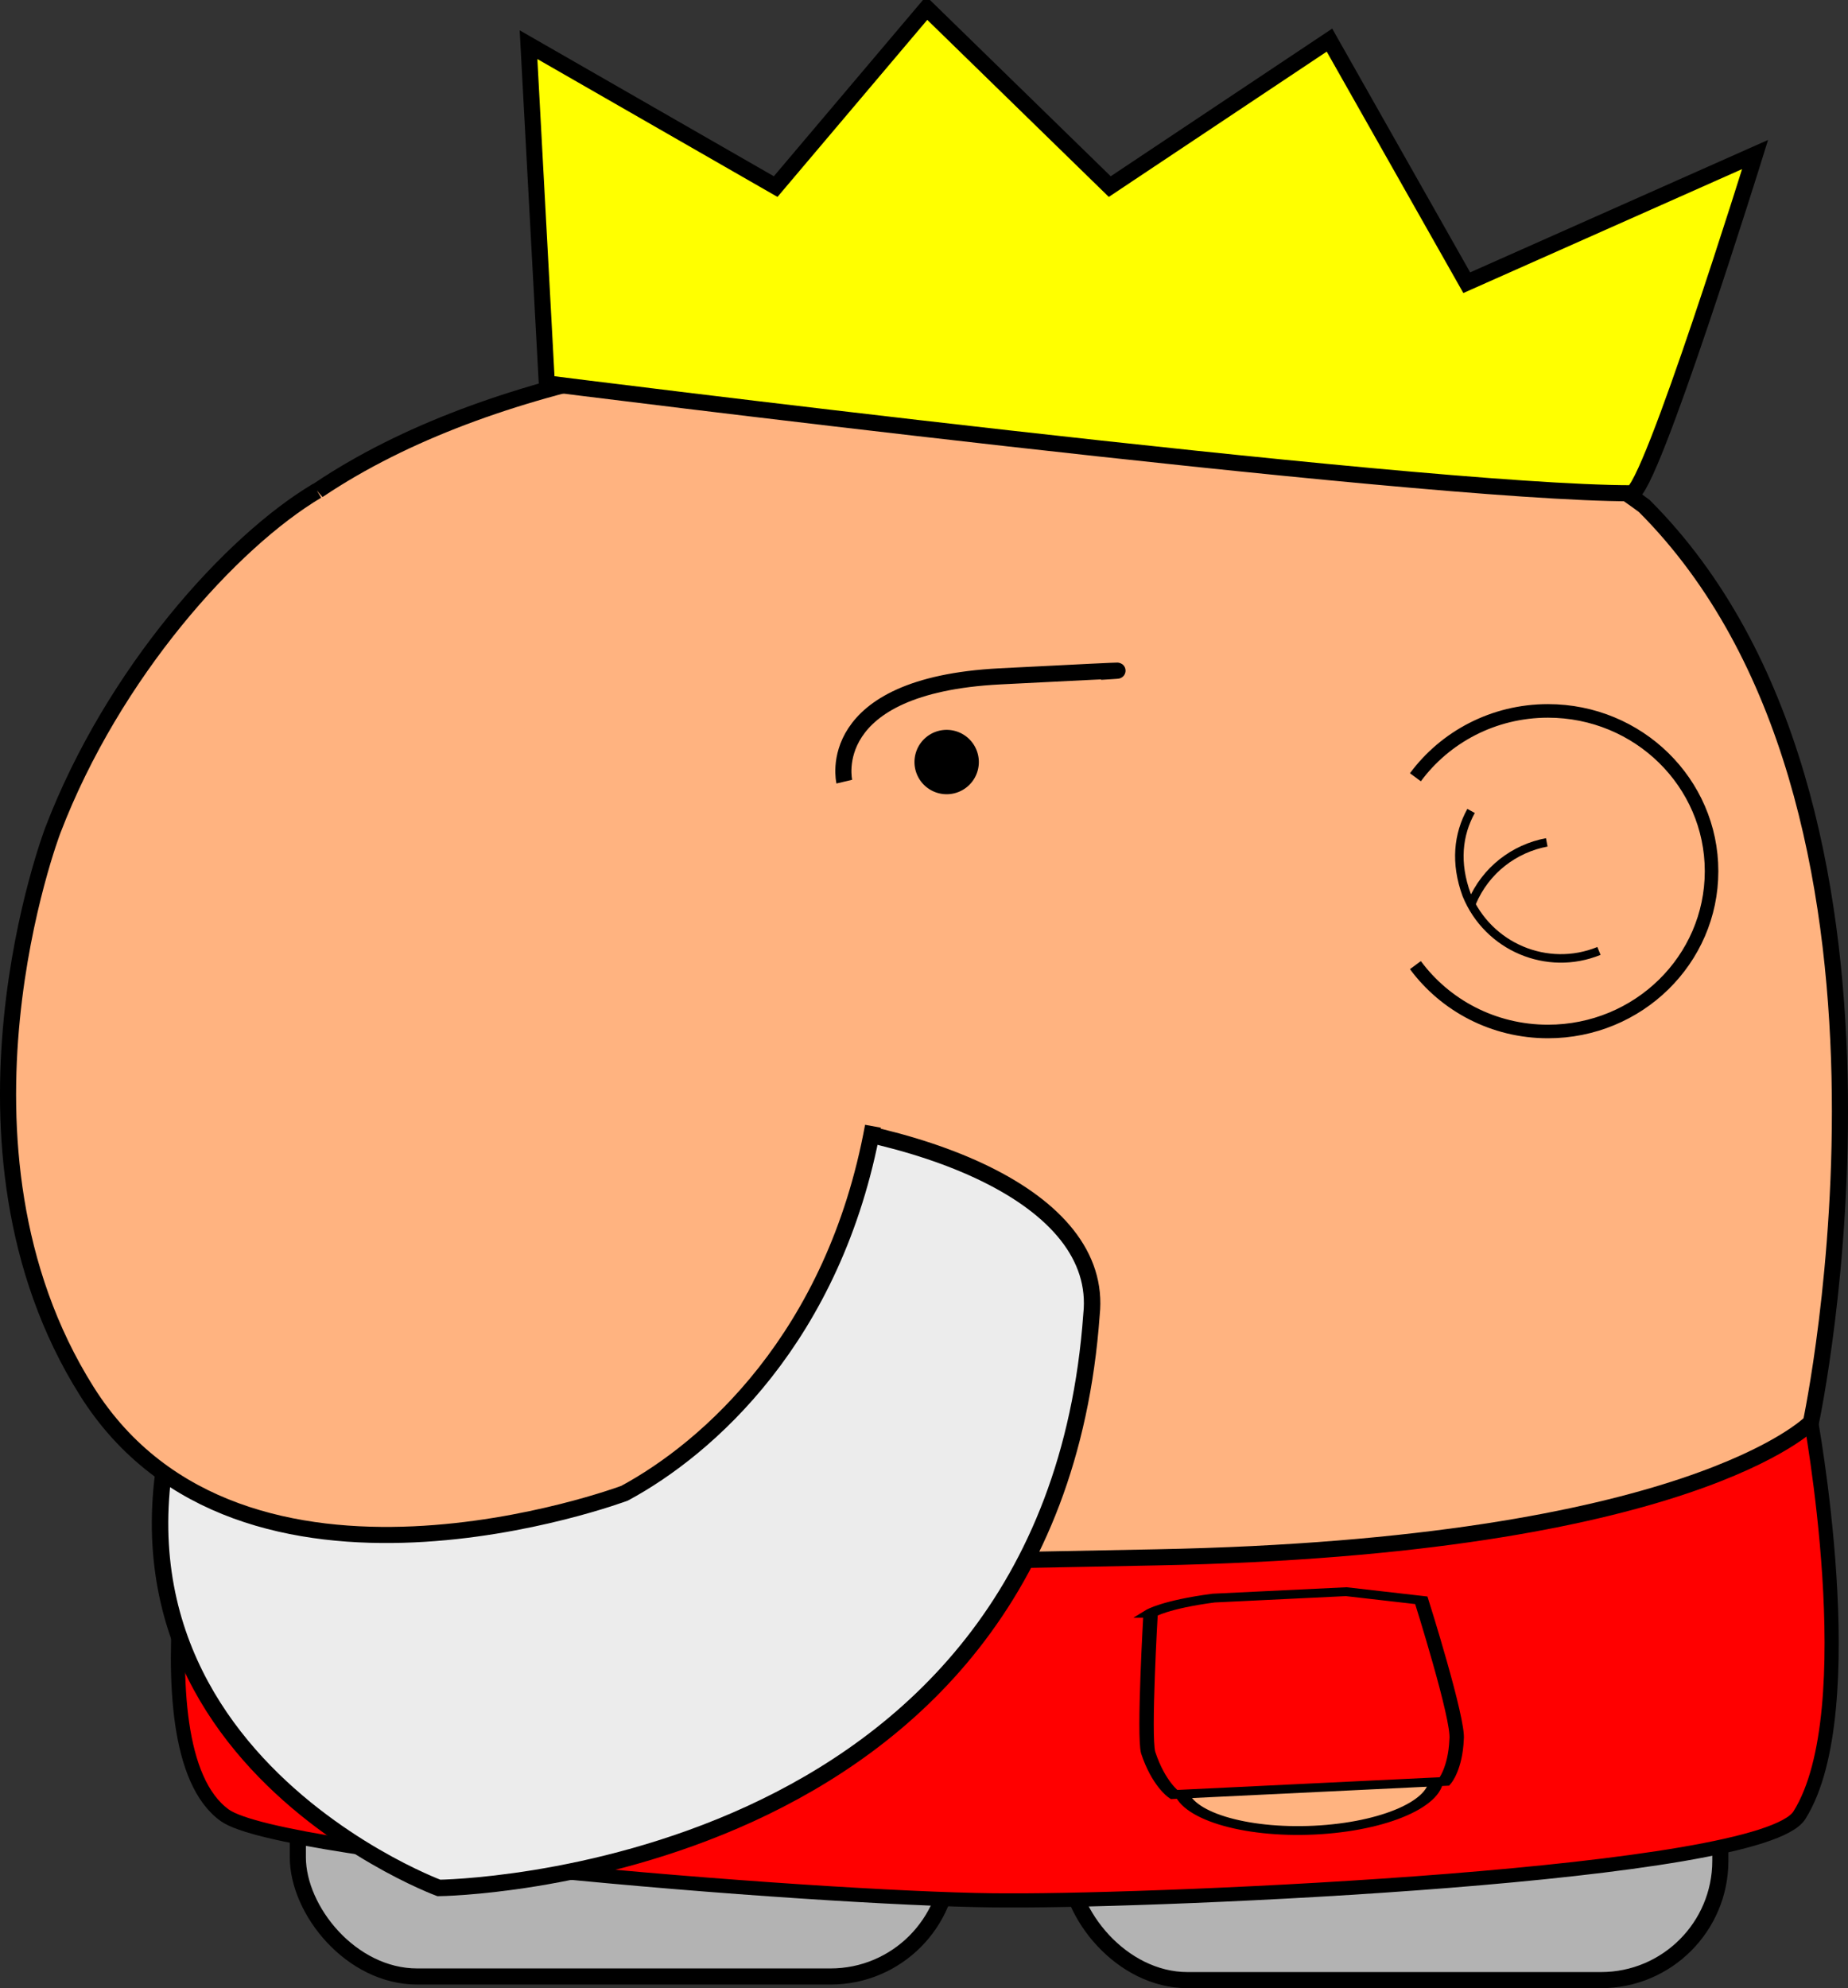 <?xml version="1.0" encoding="UTF-8" standalone="no"?>
<!-- Created with Inkscape (http://www.inkscape.org/) -->

<svg
   xmlns:dc="http://purl.org/dc/elements/1.1/"
   xmlns:cc="http://creativecommons.org/ns#"
   xmlns:rdf="http://www.w3.org/1999/02/22-rdf-syntax-ns#"
   xmlns:svg="http://www.w3.org/2000/svg"
   xmlns="http://www.w3.org/2000/svg"
   xmlns:sodipodi="http://sodipodi.sourceforge.net/DTD/sodipodi-0.dtd"
   xmlns:inkscape="http://www.inkscape.org/namespaces/inkscape"
   version="1.0"
   width="114.709"
   height="123.393"
   id="svg2"
   inkscape:version="0.47 r22583"
   sodipodi:docname="arcadio3.svg">
  <rect width="100%" height="100%" fill="#333333" stroke="none"/>
  <sodipodi:namedview
     pagecolor="#ffffff"
     bordercolor="#666666"
     borderopacity="1"
     objecttolerance="10"
     gridtolerance="10"
     guidetolerance="10"
     inkscape:pageopacity="0"
     inkscape:pageshadow="2"
     inkscape:window-width="1024"
     inkscape:window-height="551"
     id="namedview36"
     showgrid="false"
     inkscape:zoom="0.93992083"
     inkscape:cx="-95.413678"
     inkscape:cy="30.914975"
     inkscape:window-x="0"
     inkscape:window-y="26"
     inkscape:window-maximized="1"
     inkscape:current-layer="svg2" />
  <defs
     id="defs4">
    <inkscape:path-effect
       effect="spiro"
       id="path-effect3684"
       is_visible="true" />
    <inkscape:perspective
       sodipodi:type="inkscape:persp3d"
       inkscape:vp_x="0 : 99.326523 : 1"
       inkscape:vp_y="0 : 1000 : 0"
       inkscape:vp_z="107.28794 : 99.326523 : 1"
       inkscape:persp3d-origin="53.64397 : 66.217682 : 1"
       id="perspective40" />
    <linearGradient
       x1="79.135"
       y1="222.452"
       x2="81.36"
       y2="288.581"
       id="linearGradient22173"
       gradientUnits="userSpaceOnUse" />
    <linearGradient
       x1="146.383"
       y1="70.229"
       x2="116.753"
       y2="53.989"
       id="linearGradient15268"
       gradientUnits="userSpaceOnUse"
       gradientTransform="scale(1.034,0.967)" />
    <linearGradient
       x1="162.977"
       y1="23.932"
       x2="131.345"
       y2="10.142"
       id="linearGradient15267"
       gradientUnits="userSpaceOnUse"
       gradientTransform="scale(1.036,0.966)" />
    <linearGradient
       x1="215.191"
       y1="116.156"
       x2="148.535"
       y2="78.029"
       id="linearGradient15266"
       gradientUnits="userSpaceOnUse"
       gradientTransform="scale(1.027,0.974)" />
    <linearGradient
       x1="230.186"
       y1="64.586"
       x2="171.498"
       y2="31.573"
       id="linearGradient15265"
       gradientUnits="userSpaceOnUse"
       gradientTransform="scale(1.033,0.968)" />
    <radialGradient
       cx="24.826"
       cy="176.564"
       r="42.86"
       fx="40.975"
       fy="162.111"
       id="radialGradient15264"
       gradientUnits="userSpaceOnUse" />
    <inkscape:perspective
       id="perspective3524"
       inkscape:persp3d-origin="0.5 : 0.33333333 : 1"
       inkscape:vp_z="1 : 0.5 : 1"
       inkscape:vp_y="0 : 1000 : 0"
       inkscape:vp_x="0 : 0.5 : 1"
       sodipodi:type="inkscape:persp3d" />
    <clipPath
       clipPathUnits="userSpaceOnUse"
       id="clipPath3715">
      <path
         style="fill:#ffffff;fill-opacity:1;fill-rule:nonzero;stroke:#000000;stroke-width:0.57;stroke-linecap:round;stroke-linejoin:round;stroke-miterlimit:4;stroke-opacity:1;stroke-dasharray:none;stroke-dashoffset:0.2;display:inline"
         d="m 185.117,220.33 c 3.598,-7.711 8.886,-0.367 8.886,-0.367 -4.113,6.389 -8.886,0.441 -8.886,0.367 z"
         id="path3717" />
    </clipPath>
    <inkscape:perspective
       id="perspective3554"
       inkscape:persp3d-origin="0.5 : 0.33333333 : 1"
       inkscape:vp_z="1 : 0.5 : 1"
       inkscape:vp_y="0 : 1000 : 0"
       inkscape:vp_x="0 : 0.5 : 1"
       sodipodi:type="inkscape:persp3d" />
    <inkscape:perspective
       id="perspective2983"
       inkscape:persp3d-origin="0.5 : 0.33333333 : 1"
       inkscape:vp_z="1 : 0.5 : 1"
       inkscape:vp_y="0 : 1000 : 0"
       inkscape:vp_x="0 : 0.5 : 1"
       sodipodi:type="inkscape:persp3d" />
    <filter
       color-interpolation-filters="sRGB"
       id="filter4572"
       inkscape:label="Drop shadow"
       width="1.5"
       height="1.5"
       x="-0.25"
       y="-0.25">
      <feGaussianBlur
         id="feGaussianBlur4574"
         in="SourceAlpha"
         stdDeviation="0,000000"
         result="blur" />
      <feColorMatrix
         id="feColorMatrix4576"
         result="bluralpha"
         type="matrix"
         values="-1 0 0 0 1 0 -1 0 0 1 0 0 -1 0 1 0 0 0 0,500000 0 " />
      <feOffset
         id="feOffset4578"
         in="bluralpha"
         dx="4,000000"
         dy="4,000000"
         result="offsetBlur" />
      <feMerge
         id="feMerge4580"
         result="fbSourceGraphic">
        <feMergeNode
           id="feMergeNode4582"
           in="offsetBlur" />
        <feMergeNode
           id="feMergeNode4584"
           in="SourceGraphic" />
      </feMerge>
      <feColorMatrix
         result="fbSourceGraphicAlpha"
         in="fbSourceGraphic"
         values="0 0 0 -1 0 0 0 0 -1 0 0 0 0 -1 0 0 0 0 1 0"
         id="feColorMatrix4586" />
      <feGaussianBlur
         id="feGaussianBlur4588"
         in="fbSourceGraphicAlpha"
         stdDeviation="0,000000"
         result="blur" />
      <feColorMatrix
         id="feColorMatrix4590"
         result="bluralpha"
         type="matrix"
         values="-1 0 0 0 1 0 -1 0 0 1 0 0 -1 0 1 0 0 0 0,500000 0 " />
      <feOffset
         id="feOffset4592"
         in="bluralpha"
         dx="4,000000"
         dy="4,000000"
         result="offsetBlur" />
      <feMerge
         id="feMerge4594">
        <feMergeNode
           id="feMergeNode4596"
           in="offsetBlur" />
        <feMergeNode
           id="feMergeNode4598"
           in="fbSourceGraphic" />
      </feMerge>
    </filter>
    <inkscape:perspective
       id="perspective3146"
       inkscape:persp3d-origin="0.5 : 0.33333333 : 1"
       inkscape:vp_z="1 : 0.5 : 1"
       inkscape:vp_y="0 : 1000 : 0"
       inkscape:vp_x="0 : 0.5 : 1"
       sodipodi:type="inkscape:persp3d" />
    <inkscape:perspective
       id="perspective3216"
       inkscape:persp3d-origin="0.5 : 0.33333333 : 1"
       inkscape:vp_z="1 : 0.5 : 1"
       inkscape:vp_y="0 : 1000 : 0"
       inkscape:vp_x="0 : 0.5 : 1"
       sodipodi:type="inkscape:persp3d" />
  </defs>
  <g
     transform="translate(-991.276,-968.587)"
     id="layer1" />
  <g
     transform="translate(-991.276,-968.587)"
     id="layer3" />
  <g
     transform="translate(-991.276,-968.587)"
     id="layer4" />
  <rect
     rx="7.407"
     style="fill:#b3b3b3;stroke:#000000;stroke-opacity:1"
     id="rect2922-80-7-9"
     width="40.476"
     height="17.46"
     x="18.487"
     y="105.207"
     ry="7.407" />
  <rect
     rx="7.407"
     style="fill:#b3b3b3;stroke:#000000;stroke-opacity:1"
     id="rect2922-8-1-5-2"
     width="40.476"
     height="17.46"
     x="66.309"
     y="105.433"
     ry="7.407" />
  <path
     style="fill:#ff0000;stroke:#000000;stroke-width:0.878px;stroke-linecap:butt;stroke-linejoin:miter;stroke-opacity:1"
     d="m 62.64,87.655 -49.7,0.126 c 0,0 -4.872,20.632 1.007,24.879 3.542,2.559 38.962,5.328 48.693,5.285 9.731,0.043 46.682,-1.523 49.051,-5.285 4.091,-6.496 0.649,-24.879 0.649,-24.879 L 62.64,87.655 z"
     id="path2912-3-4-9-8"
     sodipodi:nodetypes="ccscscc" />
  <path
     style="fill:#ffb380;stroke:#000000;stroke-width:1px;stroke-linecap:butt;stroke-linejoin:miter;stroke-opacity:1"
     d="m 60.219,20.872 c -15.761,0.109 -31.802,3.024 -41.844,10.531 -18.534,18.534 -10.344,56.875 -10.344,56.875 0,0 7.461,7.733 40.594,8.375 3.847,0.074 7.69,0.152 11.5,0.219 0.062,0.001 0.125,-10e-4 0.188,0 3.81,-0.066 7.653,-0.144 11.5,-0.219 33.132,-0.642 40.594,-8.375 40.594,-8.375 0,0 8.191,-38.341 -10.344,-56.875 C 92.02,23.896 75.98,20.981 60.219,20.872 z"
     id="path2910-7-7-6-1" />
  <path
     style="fill:#ececec;stroke:#000000;stroke-width:1.021px;stroke-linecap:butt;stroke-linejoin:miter;stroke-opacity:1"
     d="m 67.752,81.581 c 1.564,-14.583 -45.476,-18.229 -54.183,-0.765 -13.166,26.406 13.672,36.356 13.672,36.356 0,0 37.979,-0.383 40.511,-35.591 z"
     id="path4501"
     sodipodi:nodetypes="cscc" />
  <path
     style="fill:#ffb380;stroke:#000000;stroke-width:0.999px;stroke-linecap:butt;stroke-linejoin:miter;stroke-opacity:1"
     d="m 54.188,69.898 c -2.399,13.107 -10.277,20.004 -15.419,22.776 0,0 -23.782,8.915 -33.379,-6.326 -9.597,-15.241 -2.11,-34.818 -2.11,-34.818 3.747,-9.79 11.085,-17.904 16.399,-21.07"
     id="path2916-7-6-2"
     sodipodi:nodetypes="cscss" />
  <g
     transform="matrix(0.89,-0.043,0.07,0.545,-268.172,-197.926)"
     id="g3220-3-2-4">
    <path
       transform="translate(2,-2.797)"
       d="m 352.797,596.243 c 0,2.993 -3.992,5.42 -8.916,5.42 -4.924,0 -8.916,-2.426 -8.916,-5.42 0,-2.993 3.992,-5.42 8.916,-5.42 4.924,0 8.916,2.426 8.916,5.42 z"
       sodipodi:ry="5.4195805"
       sodipodi:rx="8.9160843"
       sodipodi:cy="596.24329"
       sodipodi:cx="343.88113"
       id="path3213-9-9-7"
       style="fill:#ffb380;stroke:#000000;stroke-opacity:1"
       sodipodi:type="arc" />
    <path
       sodipodi:nodetypes="ccccccccc"
       id="rect3211-5-9-8"
       d="m 336.462,573.439 c 0,0 1.079,-0.929 4.503,-1.384 l 9.249,0 5.129,1.384 c 0,0 1.558,13.756 1.207,15.945 -0.35,3.328 -1.207,4.684 -1.207,4.684 l -18.881,0 c 0,0 -0.971,-1.295 -1.408,-4.885 -0.175,-1.926 1.408,-15.744 1.408,-15.744 z"
       style="fill:#ff0000;stroke:#000000;stroke-opacity:1" />
  </g>
  <path
     sodipodi:type="arc"
     style="fill:#000000;stroke:#000000;stroke-opacity:1"
     id="path3073-8-7-6"
     sodipodi:cx="312.73407"
     sodipodi:cy="525.02136"
     sodipodi:rx="3.3707864"
     sodipodi:ry="3.3707864"
     d="m 316.105,525.021 a 3.371,3.371 0 1 1 -6.742,0 3.371,3.371 0 1 1 6.742,0 z"
     transform="matrix(0.516,0,0,0.516,-102.61,-223.616)" />
  <g
     transform="translate(-269.781,-479.49)"
     id="g3324-5-4-3">
    <path
       sodipodi:nodetypes="cscsc"
       id="path2918-87-1-7"
       d="m 357.638,527.73 c 1.845,-2.496 4.844,-4.119 8.229,-4.119 5.608,0 10.154,4.454 10.154,9.948 0,5.494 -4.546,9.948 -10.154,9.948 -3.386,0 -6.384,-1.623 -8.229,-4.119"
       style="fill:#ffb380;stroke:#000000;stroke-width:0.841;stroke-opacity:1" />
    <path
       sodipodi:nodetypes="ccs"
       id="path2918-8-2-6-7"
       d="m 369.031,538.508 c -3.216,1.31 -6.893,-0.249 -8.214,-3.482 -0.726,-1.979 -0.534,-3.739 0.276,-5.207"
       style="fill:#ffb380;stroke:#000000;stroke-width:0.528;stroke-opacity:1" />
    <path
       sodipodi:nodetypes="cs"
       id="path2918-8-6-8-7-2"
       d="m 361.145,535.504 c 0.85,-2.017 2.635,-3.357 4.646,-3.734"
       style="fill:#ffb380;stroke:#000000;stroke-width:0.528;stroke-opacity:1" />
  </g>
  <path
     style="fill:none;stroke:#000000;stroke-width:1px;stroke-linecap:butt;stroke-linejoin:miter;stroke-opacity:1"
     d="m 52.408,48.511 c 0,0 -1.42,-5.966 9.659,-6.534 11.08,-0.568 6.25,-0.284 6.25,-0.284"
     id="path4495" />
  <path
     style="fill:#ffff00;stroke:#000000;stroke-width:1px;stroke-linecap:butt;stroke-linejoin:miter;stroke-opacity:1"
     d="m 33.942,23.795 c 0,0 53.902,6.818 67.33,6.818 1.136,0 7.67,-21.023 7.67,-21.023 L 91.044,17.545 82.522,2.489 68.885,11.58 57.522,0.5 l -9.375,11.08 -15.341,-8.807 1.136,21.023 z"
     id="path4497"
     sodipodi:nodetypes="cscccccccc" />
</svg>
